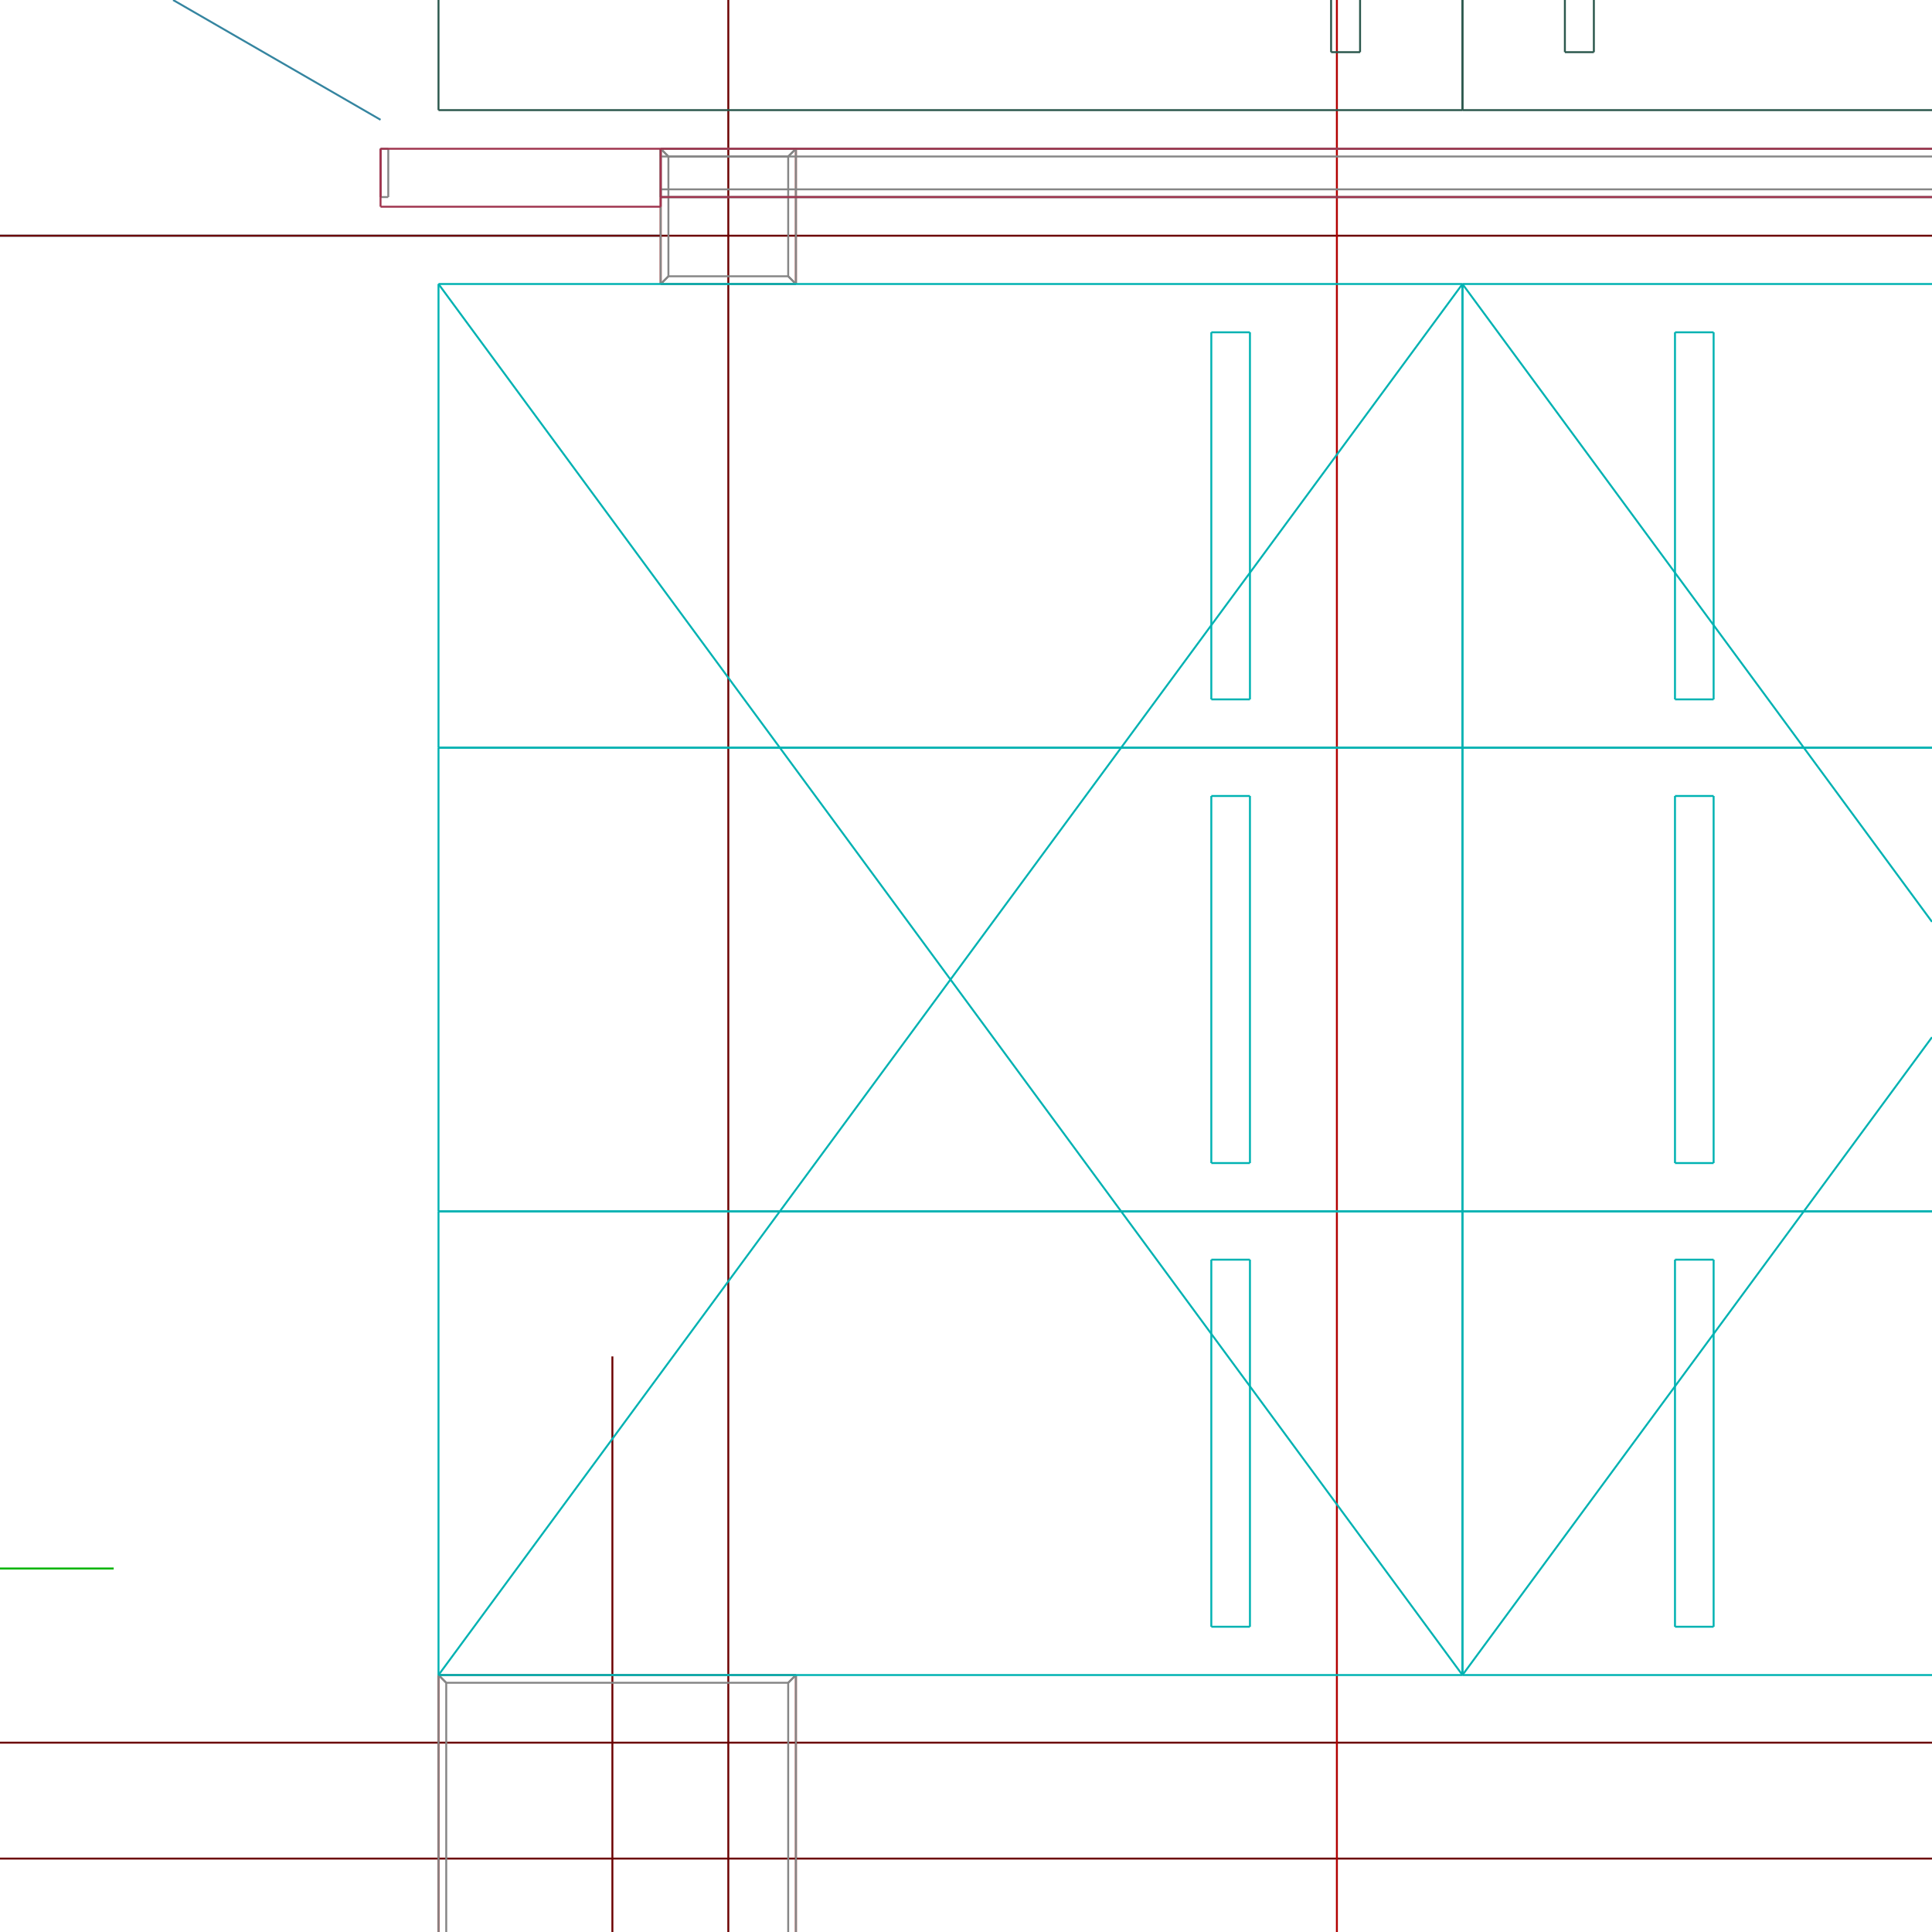 <?xml version="1.0" encoding="utf-8"?>
<svg style="background-color: #000;" version="1.1" viewBox="0 0 100.0 100.0" xmlns="http://www.w3.org/2000/svg" xmlns:inkscape="http://www.inkscape.org/namespaces/inkscape">
 <g id="layerA-COLUMN" inkscape:groupmode="layer" inkscape:label="A-COLUMN">
  <path d="M 41.197,100.0 L 41.197,86.7" fill="none" stroke="rgb(178,0,0)" stroke-width="0.1"/>
  <path d="M 41.197,86.7 L 22.697,86.7" fill="none" stroke="rgb(178,0,0)" stroke-width="0.1"/>
  <path d="M 22.697,86.7 L 22.697,100.0" fill="none" stroke="rgb(178,0,0)" stroke-width="0.1"/>
  <path d="M 34.197,14.7 L 41.197,14.7" fill="none" stroke="rgb(178,0,0)" stroke-width="0.1"/>
  <path d="M 41.197,14.7 L 41.197,7.7" fill="none" stroke="rgb(178,0,0)" stroke-width="0.1"/>
  <path d="M 41.197,7.7 L 34.197,7.7" fill="none" stroke="rgb(178,0,0)" stroke-width="0.1"/>
  <path d="M 34.197,7.7 L 34.197,14.7" fill="none" stroke="rgb(178,0,0)" stroke-width="0.1"/>
 </g>
 <g id="layerA-DIM_ELEV" inkscape:groupmode="layer" inkscape:label="A-DIM_ELEV">
  <path d="M 0.0,81.185 L 5.884,81.185" fill="none" stroke="rgb(0,178,0)" stroke-width="0.1"/>
 </g>
 <g id="layerA-DOOR" inkscape:groupmode="layer" inkscape:label="A-DOOR">
  <path d="M 0.0,12.2 L 34.197,12.2" fill="none" stroke="rgb(53,133,160)" stroke-width="0.1"/>
 </g>
 <g id="layerA-DOTE" inkscape:groupmode="layer" inkscape:label="A-DOTE">
  <path d="M 31.697,70.208 L 31.697,100.0" fill="none" stroke="rgb(107,0,0)" stroke-width="0.1"/>
  <path d="M 37.697,0.0 L 37.697,100.0" fill="none" stroke="rgb(107,0,0)" stroke-width="0.1"/>
  <path d="M 0.0,12.2 L 100.0,12.2" fill="none" stroke="rgb(107,0,0)" stroke-width="0.1"/>
  <path d="M 0.0,90.2 L 100.0,90.2" fill="none" stroke="rgb(107,0,0)" stroke-width="0.1"/>
  <path d="M 0.0,96.2 L 100.0,96.2" fill="none" stroke="rgb(107,0,0)" stroke-width="0.1"/>
  <path d="M 69.197,0.0 L 69.197,100.0" fill="none" stroke="rgb(178,0,0)" stroke-width="0.1"/>
 </g>
 <g id="layerA-PKNG-TSRP" inkscape:groupmode="layer" inkscape:label="A-PKNG-TSRP">
  <path d="M 75.697,5.7 L 75.697,0.0" fill="none" instance-id="-1" semantic-id="35" stroke="rgb(44,88,77)" stroke-width="0.1"/>
  <path d="M 22.697,0.0 L 22.697,5.7" fill="none" instance-id="-1" semantic-id="35" stroke="rgb(44,88,77)" stroke-width="0.1"/>
  <path d="M 22.697,5.7 L 75.697,5.7" fill="none" instance-id="-1" semantic-id="35" stroke="rgb(44,88,77)" stroke-width="0.1"/>
  <path d="M 70.397,2.7 L 68.897,2.7" fill="none" instance-id="-1" semantic-id="35" stroke="rgb(44,88,77)" stroke-width="0.1"/>
  <path d="M 68.897,2.7 L 68.897,0.0" fill="none" instance-id="-1" semantic-id="35" stroke="rgb(44,88,77)" stroke-width="0.1"/>
  <path d="M 70.397,0.0 L 70.397,2.7" fill="none" instance-id="-1" semantic-id="35" stroke="rgb(44,88,77)" stroke-width="0.1"/>
  <path d="M 75.697,5.7 L 75.697,0.0" fill="none" instance-id="-1" semantic-id="35" stroke="rgb(44,88,77)" stroke-width="0.1"/>
  <path d="M 100.0,5.7 L 75.697,5.7" fill="none" instance-id="-1" semantic-id="35" stroke="rgb(44,88,77)" stroke-width="0.1"/>
  <path d="M 80.998,2.7 L 82.498,2.7" fill="none" instance-id="-1" semantic-id="35" stroke="rgb(44,88,77)" stroke-width="0.1"/>
  <path d="M 82.498,2.7 L 82.498,0.0" fill="none" instance-id="-1" semantic-id="35" stroke="rgb(44,88,77)" stroke-width="0.1"/>
  <path d="M 80.998,0.0 L 80.998,2.7" fill="none" instance-id="-1" semantic-id="35" stroke="rgb(44,88,77)" stroke-width="0.1"/>
 </g>
 <g id="layerPUB_HATCH" inkscape:groupmode="layer" inkscape:label="PUB_HATCH">
  <path d="M 100.0,7.7 L 34.197,7.7" fill="none" instance-id="-1" semantic-id="1" stroke="rgb(89,89,89)" stroke-width="0.1"/>
  <path d="M 34.197,7.7 L 34.197,10.2" fill="none" instance-id="-1" semantic-id="1" stroke="rgb(89,89,89)" stroke-width="0.1"/>
  <path d="M 34.197,10.2 L 100.0,10.2" fill="none" instance-id="-1" semantic-id="1" stroke="rgb(89,89,89)" stroke-width="0.1"/>
 </g>
 <g id="layerPUB_WALL" inkscape:groupmode="layer" inkscape:label="PUB_WALL">
  <path d="M 100.0,7.7 L 34.197,7.7" fill="none" stroke="rgb(134,134,134)" stroke-width="0.1"/>
  <path d="M 34.197,7.7 L 34.197,8.1" fill="none" stroke="rgb(134,134,134)" stroke-width="0.1"/>
  <path d="M 34.197,8.1 L 100.0,8.1" fill="none" stroke="rgb(134,134,134)" stroke-width="0.1"/>
  <path d="M 100.0,9.8 L 34.197,9.8" fill="none" stroke="rgb(134,134,134)" stroke-width="0.1"/>
  <path d="M 34.197,9.8 L 34.197,10.2" fill="none" stroke="rgb(134,134,134)" stroke-width="0.1"/>
  <path d="M 34.197,10.2 L 100.0,10.2" fill="none" stroke="rgb(134,134,134)" stroke-width="0.1"/>
  <path d="M 19.697,7.7 L 19.697,10.2" fill="none" stroke="rgb(134,134,134)" stroke-width="0.1"/>
  <path d="M 19.697,10.2 L 20.097,10.2" fill="none" stroke="rgb(134,134,134)" stroke-width="0.1"/>
  <path d="M 20.097,10.2 L 20.097,7.7" fill="none" stroke="rgb(134,134,134)" stroke-width="0.1"/>
  <path d="M 20.097,7.7 L 19.697,7.7" fill="none" stroke="rgb(134,134,134)" stroke-width="0.1"/>
  <path d="M 34.197,14.7 L 41.197,14.7" fill="none" stroke="rgb(134,134,134)" stroke-width="0.1"/>
  <path d="M 41.197,14.7 L 40.797,14.3" fill="none" stroke="rgb(134,134,134)" stroke-width="0.1"/>
  <path d="M 40.797,14.3 L 34.597,14.3" fill="none" stroke="rgb(134,134,134)" stroke-width="0.1"/>
  <path d="M 34.597,14.3 L 34.197,14.7" fill="none" stroke="rgb(134,134,134)" stroke-width="0.1"/>
  <path d="M 41.197,14.7 L 41.197,7.7" fill="none" stroke="rgb(134,134,134)" stroke-width="0.1"/>
  <path d="M 41.197,7.7 L 40.797,8.1" fill="none" stroke="rgb(134,134,134)" stroke-width="0.1"/>
  <path d="M 40.797,8.1 L 40.797,14.3" fill="none" stroke="rgb(134,134,134)" stroke-width="0.1"/>
  <path d="M 40.797,14.3 L 41.197,14.7" fill="none" stroke="rgb(134,134,134)" stroke-width="0.1"/>
  <path d="M 34.197,7.7 L 34.597,8.1" fill="none" stroke="rgb(134,134,134)" stroke-width="0.1"/>
  <path d="M 34.597,8.1 L 40.797,8.1" fill="none" stroke="rgb(134,134,134)" stroke-width="0.1"/>
  <path d="M 40.797,8.1 L 41.197,7.7" fill="none" stroke="rgb(134,134,134)" stroke-width="0.1"/>
  <path d="M 41.197,7.7 L 34.197,7.7" fill="none" stroke="rgb(134,134,134)" stroke-width="0.1"/>
  <path d="M 34.197,7.7 L 34.197,14.7" fill="none" stroke="rgb(134,134,134)" stroke-width="0.1"/>
  <path d="M 34.197,14.7 L 34.597,14.3" fill="none" stroke="rgb(134,134,134)" stroke-width="0.1"/>
  <path d="M 34.597,14.3 L 34.597,8.1" fill="none" stroke="rgb(134,134,134)" stroke-width="0.1"/>
  <path d="M 34.597,8.1 L 34.197,7.7" fill="none" stroke="rgb(134,134,134)" stroke-width="0.1"/>
  <path d="M 41.197,86.7 L 40.797,87.1" fill="none" stroke="rgb(134,134,134)" stroke-width="0.1"/>
  <path d="M 40.797,87.1 L 40.797,100.0" fill="none" stroke="rgb(134,134,134)" stroke-width="0.1"/>
  <path d="M 41.197,100.0 L 41.197,86.7" fill="none" stroke="rgb(134,134,134)" stroke-width="0.1"/>
  <path d="M 22.697,86.7 L 23.097,87.1" fill="none" stroke="rgb(134,134,134)" stroke-width="0.1"/>
  <path d="M 23.097,87.1 L 40.797,87.1" fill="none" stroke="rgb(134,134,134)" stroke-width="0.1"/>
  <path d="M 40.797,87.1 L 41.197,86.7" fill="none" stroke="rgb(134,134,134)" stroke-width="0.1"/>
  <path d="M 41.197,86.7 L 22.697,86.7" fill="none" stroke="rgb(134,134,134)" stroke-width="0.1"/>
  <path d="M 22.697,86.7 L 22.697,100.0" fill="none" stroke="rgb(134,134,134)" stroke-width="0.1"/>
  <path d="M 23.097,100.0 L 23.097,87.1" fill="none" stroke="rgb(134,134,134)" stroke-width="0.1"/>
  <path d="M 23.097,87.1 L 22.697,86.7" fill="none" stroke="rgb(134,134,134)" stroke-width="0.1"/>
 </g>
 <g id="layerWINDOW" inkscape:groupmode="layer" inkscape:label="WINDOW">
  <path d="M 19.697,6.2 L 8.959,0.0" fill="none" stroke="rgb(53,133,160)" stroke-width="0.1"/>
 </g>
 <g id="layer人防墙" inkscape:groupmode="layer" inkscape:label="人防墙">
  <path d="M 34.197,7.7 L 100.0,7.7" fill="none" stroke="rgb(160,53,79)" stroke-width="0.1"/>
  <path d="M 34.197,10.2 L 100.0,10.2" fill="none" stroke="rgb(160,53,79)" stroke-width="0.1"/>
  <path d="M 19.697,7.7 L 19.697,10.2" fill="none" stroke="rgb(160,53,79)" stroke-width="0.1"/>
  <path d="M 19.697,10.7 L 34.197,10.7" fill="none" stroke="rgb(160,53,79)" stroke-width="0.1"/>
  <path d="M 34.197,10.7 L 34.197,7.7" fill="none" stroke="rgb(160,53,79)" stroke-width="0.1"/>
  <path d="M 34.197,7.7 L 19.697,7.7" fill="none" stroke="rgb(160,53,79)" stroke-width="0.1"/>
  <path d="M 19.697,7.7 L 19.697,10.7" fill="none" stroke="rgb(160,53,79)" stroke-width="0.1"/>
 </g>
 <g id="layer立体车位" inkscape:groupmode="layer" inkscape:label="立体车位">
  <path d="M 75.697,86.7 L 100.0,53.685" fill="none" stroke="rgb(0,178,178)" stroke-width="0.1"/>
  <path d="M 75.697,14.7 L 100.0,47.715" fill="none" stroke="rgb(0,178,178)" stroke-width="0.1"/>
  <path d="M 75.697,86.7 L 22.697,14.7" fill="none" stroke="rgb(0,178,178)" stroke-width="0.1"/>
  <path d="M 75.697,14.7 L 22.697,86.7" fill="none" stroke="rgb(0,178,178)" stroke-width="0.1"/>
 </g>
 <g id="layer车位" inkscape:groupmode="layer" inkscape:label="车位">
  <path d="M 86.697,84.2 L 86.697,65.2" fill="none" instance-id="-1" semantic-id="35" stroke="rgb(0,178,178)" stroke-width="0.1"/>
  <path d="M 86.697,65.2 L 88.697,65.2" fill="none" instance-id="-1" semantic-id="35" stroke="rgb(0,178,178)" stroke-width="0.1"/>
  <path d="M 88.697,65.2 L 88.697,84.2" fill="none" instance-id="-1" semantic-id="35" stroke="rgb(0,178,178)" stroke-width="0.1"/>
  <path d="M 88.697,84.2 L 86.697,84.2" fill="none" instance-id="-1" semantic-id="35" stroke="rgb(0,178,178)" stroke-width="0.1"/>
  <path d="M 100.0,62.7 L 75.697,62.7" fill="none" instance-id="-1" semantic-id="35" stroke="rgb(0,178,178)" stroke-width="0.1"/>
  <path d="M 75.697,62.7 L 75.697,86.7" fill="none" instance-id="-1" semantic-id="35" stroke="rgb(0,178,178)" stroke-width="0.1"/>
  <path d="M 75.697,86.7 L 100.0,86.7" fill="none" instance-id="-1" semantic-id="35" stroke="rgb(0,178,178)" stroke-width="0.1"/>
  <path d="M 86.697,60.2 L 86.697,41.2" fill="none" instance-id="-1" semantic-id="35" stroke="rgb(0,178,178)" stroke-width="0.1"/>
  <path d="M 86.697,41.2 L 88.697,41.2" fill="none" instance-id="-1" semantic-id="35" stroke="rgb(0,178,178)" stroke-width="0.1"/>
  <path d="M 88.697,41.2 L 88.697,60.2" fill="none" instance-id="-1" semantic-id="35" stroke="rgb(0,178,178)" stroke-width="0.1"/>
  <path d="M 88.697,60.2 L 86.697,60.2" fill="none" instance-id="-1" semantic-id="35" stroke="rgb(0,178,178)" stroke-width="0.1"/>
  <path d="M 100.0,38.7 L 75.697,38.7" fill="none" instance-id="-1" semantic-id="35" stroke="rgb(0,178,178)" stroke-width="0.1"/>
  <path d="M 75.697,38.7 L 75.697,62.7" fill="none" instance-id="-1" semantic-id="35" stroke="rgb(0,178,178)" stroke-width="0.1"/>
  <path d="M 75.697,62.7 L 100.0,62.7" fill="none" instance-id="-1" semantic-id="35" stroke="rgb(0,178,178)" stroke-width="0.1"/>
  <path d="M 86.697,36.2 L 86.697,17.2" fill="none" instance-id="-1" semantic-id="35" stroke="rgb(0,178,178)" stroke-width="0.1"/>
  <path d="M 86.697,17.2 L 88.697,17.2" fill="none" instance-id="-1" semantic-id="35" stroke="rgb(0,178,178)" stroke-width="0.1"/>
  <path d="M 88.697,17.2 L 88.697,36.2" fill="none" instance-id="-1" semantic-id="35" stroke="rgb(0,178,178)" stroke-width="0.1"/>
  <path d="M 88.697,36.2 L 86.697,36.2" fill="none" instance-id="-1" semantic-id="35" stroke="rgb(0,178,178)" stroke-width="0.1"/>
  <path d="M 100.0,14.7 L 75.697,14.7" fill="none" instance-id="-1" semantic-id="35" stroke="rgb(0,178,178)" stroke-width="0.1"/>
  <path d="M 75.697,14.7 L 75.697,38.7" fill="none" instance-id="-1" semantic-id="35" stroke="rgb(0,178,178)" stroke-width="0.1"/>
  <path d="M 75.697,38.7 L 100.0,38.7" fill="none" instance-id="-1" semantic-id="35" stroke="rgb(0,178,178)" stroke-width="0.1"/>
  <path d="M 64.697,84.2 L 64.697,65.2" fill="none" instance-id="-1" semantic-id="35" stroke="rgb(0,178,178)" stroke-width="0.1"/>
  <path d="M 64.697,65.2 L 62.697,65.2" fill="none" instance-id="-1" semantic-id="35" stroke="rgb(0,178,178)" stroke-width="0.1"/>
  <path d="M 62.697,65.2 L 62.697,84.2" fill="none" instance-id="-1" semantic-id="35" stroke="rgb(0,178,178)" stroke-width="0.1"/>
  <path d="M 62.697,84.2 L 64.697,84.2" fill="none" instance-id="-1" semantic-id="35" stroke="rgb(0,178,178)" stroke-width="0.1"/>
  <path d="M 22.697,86.7 L 22.697,62.7" fill="none" instance-id="-1" semantic-id="35" stroke="rgb(0,178,178)" stroke-width="0.1"/>
  <path d="M 22.697,62.7 L 75.697,62.7" fill="none" instance-id="-1" semantic-id="35" stroke="rgb(0,178,178)" stroke-width="0.1"/>
  <path d="M 75.697,62.7 L 75.697,86.7" fill="none" instance-id="-1" semantic-id="35" stroke="rgb(0,178,178)" stroke-width="0.1"/>
  <path d="M 75.697,86.7 L 22.697,86.7" fill="none" instance-id="-1" semantic-id="35" stroke="rgb(0,178,178)" stroke-width="0.1"/>
  <path d="M 64.697,60.2 L 64.697,41.2" fill="none" instance-id="-1" semantic-id="35" stroke="rgb(0,178,178)" stroke-width="0.1"/>
  <path d="M 64.697,41.2 L 62.697,41.2" fill="none" instance-id="-1" semantic-id="35" stroke="rgb(0,178,178)" stroke-width="0.1"/>
  <path d="M 62.697,41.2 L 62.697,60.2" fill="none" instance-id="-1" semantic-id="35" stroke="rgb(0,178,178)" stroke-width="0.1"/>
  <path d="M 62.697,60.2 L 64.697,60.2" fill="none" instance-id="-1" semantic-id="35" stroke="rgb(0,178,178)" stroke-width="0.1"/>
  <path d="M 22.697,62.7 L 22.697,38.7" fill="none" instance-id="-1" semantic-id="35" stroke="rgb(0,178,178)" stroke-width="0.1"/>
  <path d="M 22.697,38.7 L 75.697,38.7" fill="none" instance-id="-1" semantic-id="35" stroke="rgb(0,178,178)" stroke-width="0.1"/>
  <path d="M 75.697,38.7 L 75.697,62.7" fill="none" instance-id="-1" semantic-id="35" stroke="rgb(0,178,178)" stroke-width="0.1"/>
  <path d="M 75.697,62.7 L 22.697,62.7" fill="none" instance-id="-1" semantic-id="35" stroke="rgb(0,178,178)" stroke-width="0.1"/>
  <path d="M 64.697,36.2 L 64.697,17.2" fill="none" instance-id="-1" semantic-id="35" stroke="rgb(0,178,178)" stroke-width="0.1"/>
  <path d="M 64.697,17.2 L 62.697,17.2" fill="none" instance-id="-1" semantic-id="35" stroke="rgb(0,178,178)" stroke-width="0.1"/>
  <path d="M 62.697,17.2 L 62.697,36.2" fill="none" instance-id="-1" semantic-id="35" stroke="rgb(0,178,178)" stroke-width="0.1"/>
  <path d="M 62.697,36.2 L 64.697,36.2" fill="none" instance-id="-1" semantic-id="35" stroke="rgb(0,178,178)" stroke-width="0.1"/>
  <path d="M 22.697,38.7 L 22.697,14.7" fill="none" instance-id="-1" semantic-id="35" stroke="rgb(0,178,178)" stroke-width="0.1"/>
  <path d="M 22.697,14.7 L 75.697,14.7" fill="none" instance-id="-1" semantic-id="35" stroke="rgb(0,178,178)" stroke-width="0.1"/>
  <path d="M 75.697,14.7 L 75.697,38.7" fill="none" instance-id="-1" semantic-id="35" stroke="rgb(0,178,178)" stroke-width="0.1"/>
  <path d="M 75.697,38.7 L 22.697,38.7" fill="none" instance-id="-1" semantic-id="35" stroke="rgb(0,178,178)" stroke-width="0.1"/>
 </g>
</svg>